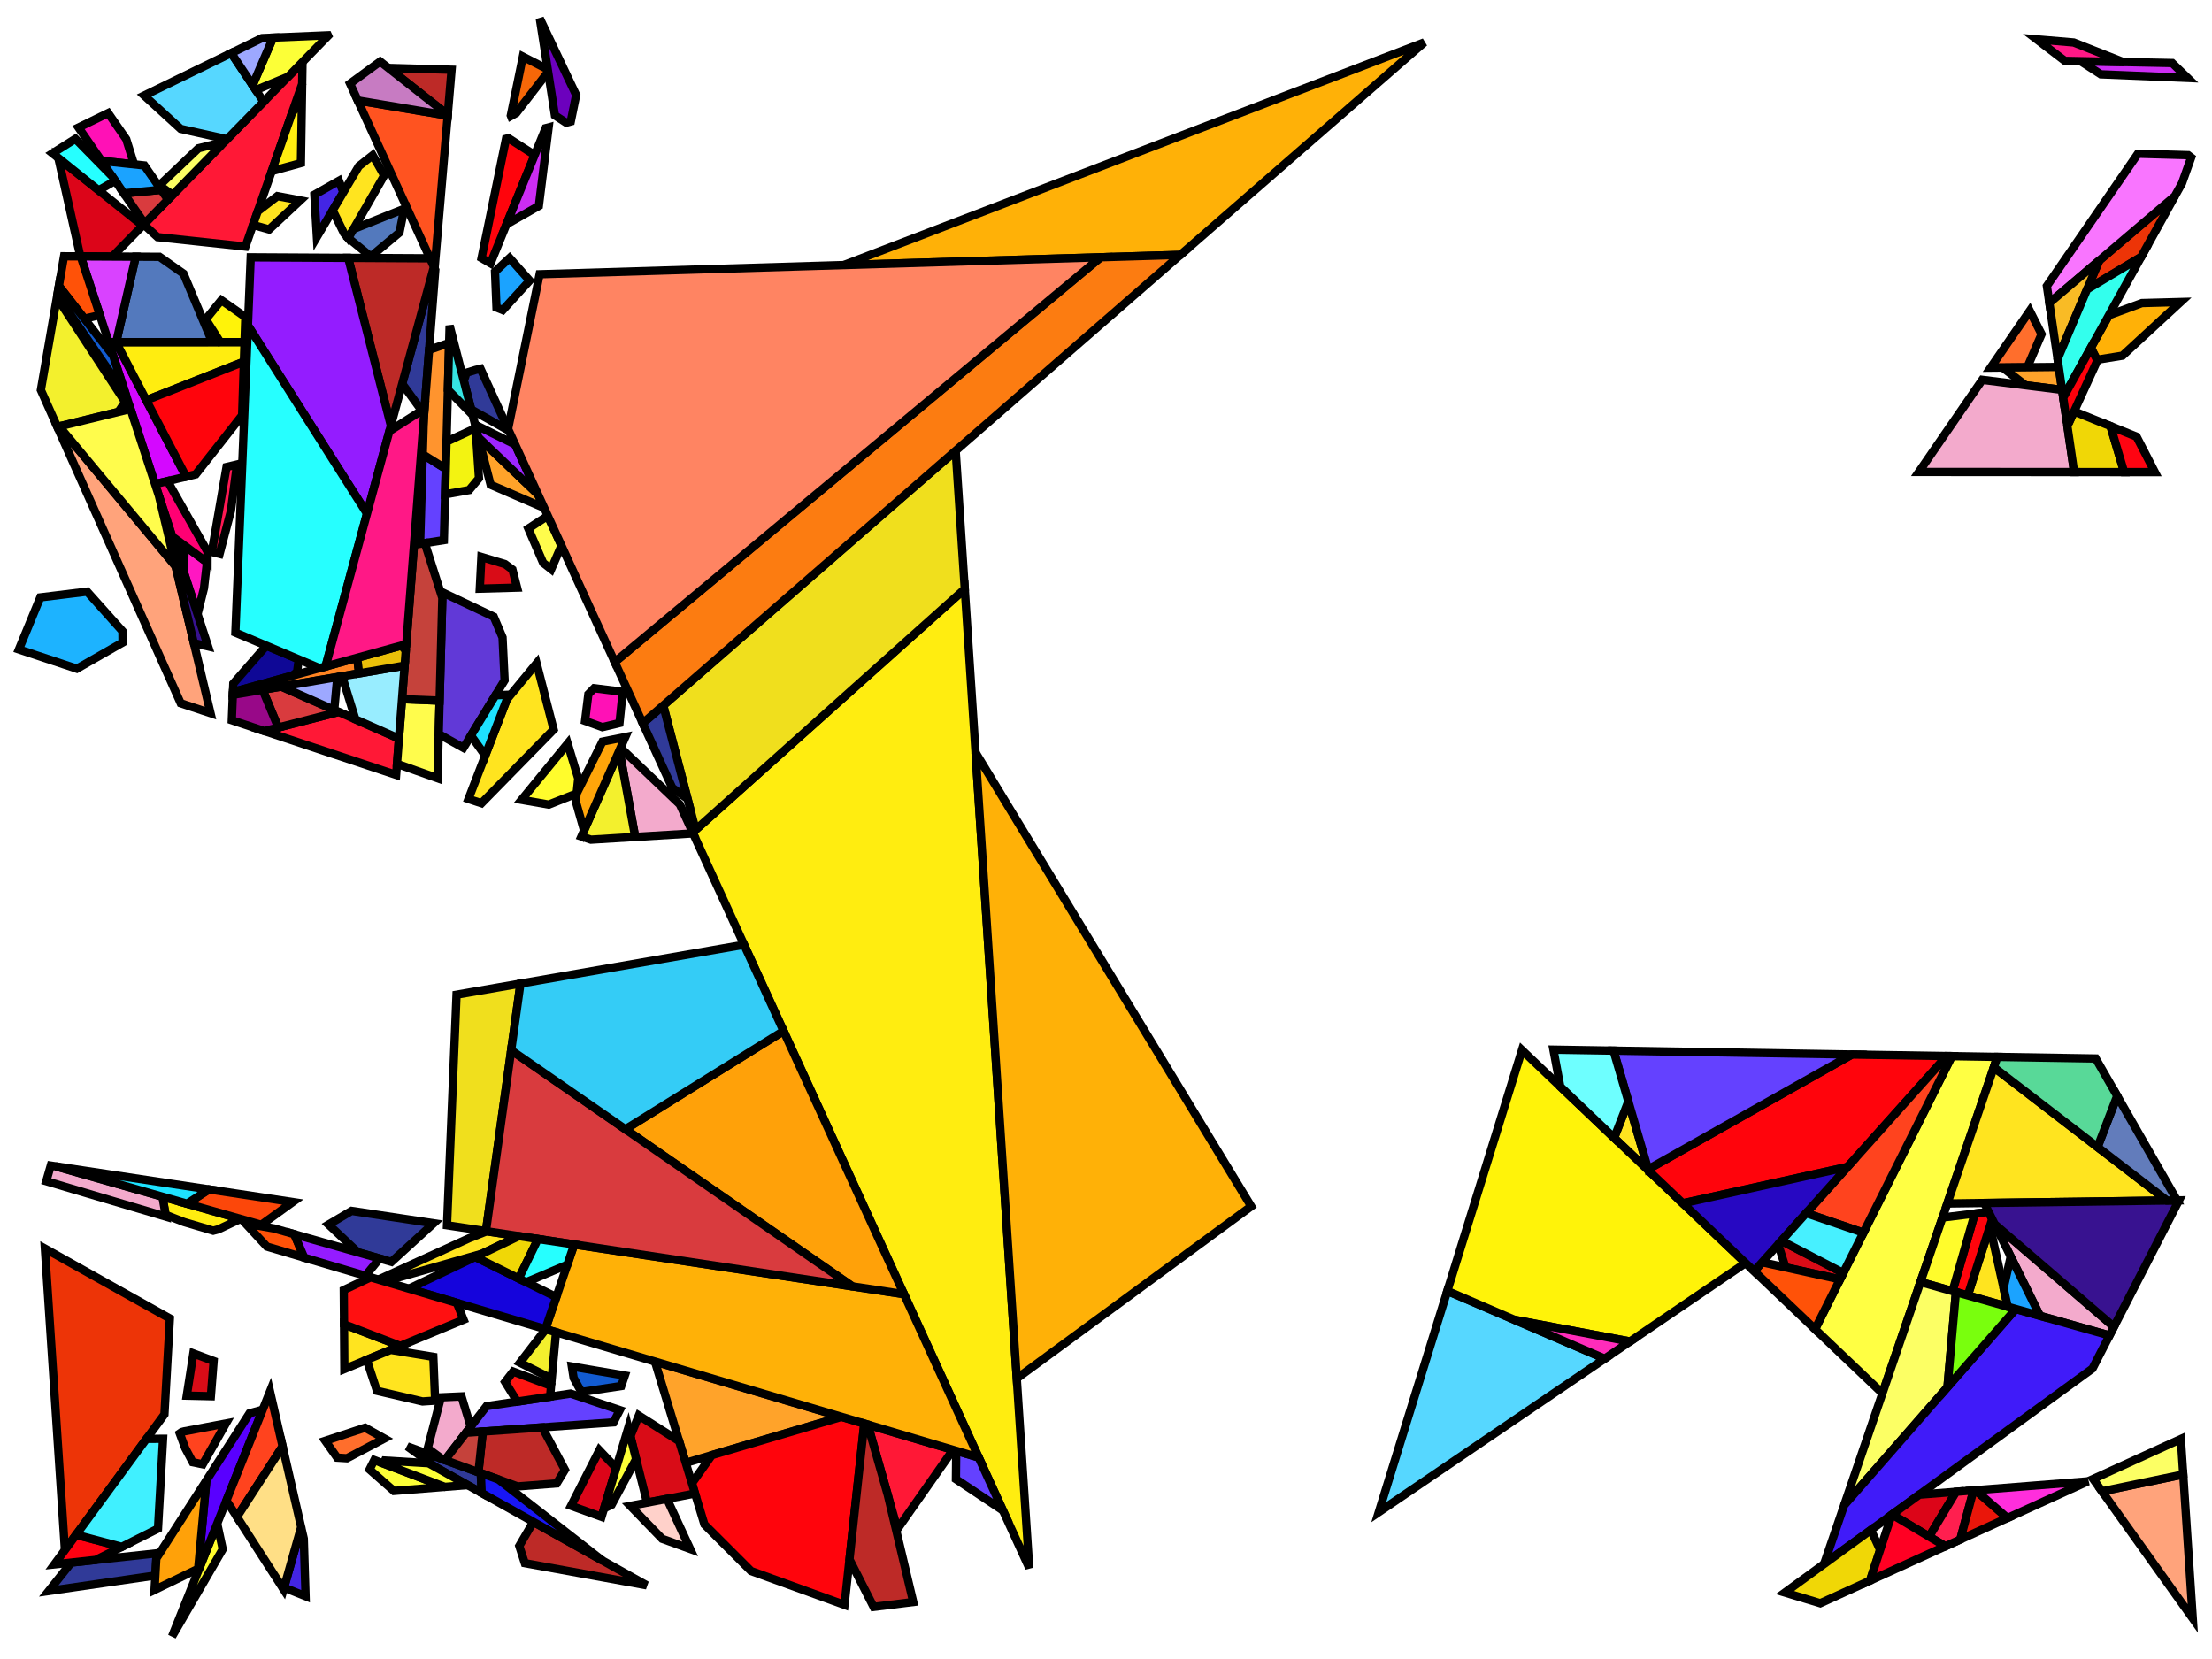 <?xml version="1.0" encoding="iso-8859-1" standalone="no"?>
<!DOCTYPE svg PUBLIC "-//W3C//DTD SVG 1.0//EN" "http://www.w3.org/TR/2001/REC-SVG-20010904/DTD/svg10.dtd">
<svg xmlns="http://www.w3.org/2000/svg" width="800" height="600">
<path style="fill:rgb(0, 0, 0);fill-opacity:0.0;fill-rule:evenodd;stroke:rgb(0, 0, 0);stroke-width:0.0;" d="M 0, 600 L 800, 600 L 800, 0 L 0, 0 z "/>
<path style="fill:rgb(255, 110, 44);fill-opacity:1.0;fill-rule:evenodd;stroke:rgb(0, 0, 0);stroke-width:3.0;" d="M 738.356, 120.859 L 733.218, 132.822 L 719.95, 132.958 L 734.088, 112.414 z "/>
<path style="fill:rgb(255, 110, 44);fill-opacity:1.0;fill-rule:evenodd;stroke:rgb(0, 0, 0);stroke-width:3.0;" d="M 139.019, 520.262 L 125.487, 527.4 L 121.942, 527.184 L 117.644, 521.081 L 132.025, 516.349 z "/>
<path style="fill:rgb(67, 37, 228);fill-opacity:1.0;fill-rule:evenodd;stroke:rgb(0, 0, 0);stroke-width:3.0;" d="M 124.163, 69.567 L 114.605, 85.688 L 113.698, 70.418 L 122.58, 65.392 z "/>
<path style="fill:rgb(67, 37, 228);fill-opacity:1.0;fill-rule:evenodd;stroke:rgb(0, 0, 0);stroke-width:3.0;" d="M 109.868, 556.461 L 110.515, 577.306 L 102.73, 574.17 L 108.909, 552.287 z "/>
<path style="fill:rgb(255, 24, 54);fill-opacity:1.0;fill-rule:evenodd;stroke:rgb(0, 0, 0);stroke-width:3.0;" d="M 344.657, 524.359 L 324.587, 552.983 L 313.822, 515.224 z "/>
<path style="fill:rgb(255, 24, 54);fill-opacity:1.0;fill-rule:evenodd;stroke:rgb(0, 0, 0);stroke-width:3.0;" d="M 144.286, 267.118 L 143.268, 280.248 L 95.62, 264.404 L 122.485, 257.482 z "/>
<path style="fill:rgb(255, 24, 54);fill-opacity:1.0;fill-rule:evenodd;stroke:rgb(0, 0, 0);stroke-width:3.0;" d="M 109.281, 30.353 L 88.766, 89.175 L 56.996, 85.76 L 51.981, 81.181 L 109.407, 22.414 z "/>
<path style="fill:rgb(212, 8, 255);fill-opacity:1.0;fill-rule:evenodd;stroke:rgb(0, 0, 0);stroke-width:3.0;" d="M 67.305, 172.385 L 56.077, 175.07 L 39.317, 123.749 L 41.967, 123.748 z "/>
<path style="fill:rgb(86, 215, 255);fill-opacity:1.0;fill-rule:evenodd;stroke:rgb(0, 0, 0);stroke-width:3.0;" d="M 580.372, 491.38 L 498.648, 546.889 L 523.446, 466.889 z "/>
<path style="fill:rgb(86, 215, 255);fill-opacity:1.0;fill-rule:evenodd;stroke:rgb(0, 0, 0);stroke-width:3.0;" d="M 95.347, 36.803 L 82.101, 50.358 L 65.355, 46.617 L 52.136, 34.548 L 83.634, 19.188 z "/>
<path style="fill:rgb(255, 237, 16);fill-opacity:1.0;fill-rule:evenodd;stroke:rgb(0, 0, 0);stroke-width:3.0;" d="M 88.202, 130.812 L 52.904, 144.741 L 41.967, 123.748 L 88.434, 123.735 z "/>
<path style="fill:rgb(255, 237, 16);fill-opacity:1.0;fill-rule:evenodd;stroke:rgb(0, 0, 0);stroke-width:3.0;" d="M 108.825, 58.974 L 98.284, 61.883 L 105.511, 41.161 L 109.199, 35.489 z "/>
<path style="fill:rgb(255, 237, 16);fill-opacity:1.0;fill-rule:evenodd;stroke:rgb(0, 0, 0);stroke-width:3.0;" d="M 86.969, 440.831 L 79.029, 444.573 L 77.119, 445.096 L 66.574, 441.972 L 59.89, 439.359 L 58.752, 432.8 z "/>
<path style="fill:rgb(255, 237, 16);fill-opacity:1.0;fill-rule:evenodd;stroke:rgb(0, 0, 0);stroke-width:3.0;" d="M 372.237, 567.074 L 250.519, 301.065 L 348.923, 213.01 z "/>
<path style="fill:rgb(255, 23, 194);fill-opacity:1.0;fill-rule:evenodd;stroke:rgb(0, 0, 0);stroke-width:3.0;" d="M 74.853, 203.334 L 73.775, 212.715 L 71.438, 222.11 L 66.556, 207.162 L 66.749, 197.339 z "/>
<path style="fill:rgb(240, 223, 29);fill-opacity:1.0;fill-rule:evenodd;stroke:rgb(0, 0, 0);stroke-width:3.0;" d="M 175.75, 445.266 L 161.661, 443.143 L 165.11, 359.74 L 188.234, 355.722 z "/>
<path style="fill:rgb(240, 223, 29);fill-opacity:1.0;fill-rule:evenodd;stroke:rgb(0, 0, 0);stroke-width:3.0;" d="M 348.923, 213.01 L 251.59, 300.106 L 239.864, 255.144 L 345.63, 162.995 z "/>
<path style="fill:rgb(255, 255, 67);fill-opacity:1.0;fill-rule:evenodd;stroke:rgb(0, 0, 0);stroke-width:3.0;" d="M 722.394, 382.242 L 680.801, 503.92 L 656.443, 480.727 L 705.918, 381.973 z "/>
<path style="fill:rgb(48, 58, 152);fill-opacity:1.0;fill-rule:evenodd;stroke:rgb(0, 0, 0);stroke-width:3.0;" d="M 156.843, 442.416 L 141.549, 456.364 L 129.48, 452.929 L 118.808, 442.877 L 127.148, 437.94 z "/>
<path style="fill:rgb(48, 58, 152);fill-opacity:1.0;fill-rule:evenodd;stroke:rgb(0, 0, 0);stroke-width:3.0;" d="M 56.212, 569.31 L 55.866, 569.846 L 17.622, 575.403 L 25.788, 565.118 L 56.637, 561.775 z "/>
<path style="fill:rgb(48, 58, 152);fill-opacity:1.0;fill-rule:evenodd;stroke:rgb(0, 0, 0);stroke-width:3.0;" d="M 184.03, 155.756 L 170.416, 148.096 L 167.759, 137.781 L 168.709, 134.804 L 172.052, 133.772 L 173.788, 133.374 z "/>
<path style="fill:rgb(48, 58, 152);fill-opacity:1.0;fill-rule:evenodd;stroke:rgb(0, 0, 0);stroke-width:3.0;" d="M 157.425, 97.612 L 153.534, 147.81 L 152.502, 148.469 L 145.461, 138.796 L 156.923, 96.516 z "/>
<path style="fill:rgb(48, 58, 152);fill-opacity:1.0;fill-rule:evenodd;stroke:rgb(0, 0, 0);stroke-width:3.0;" d="M 173.887, 532.756 L 174.206, 539.951 L 157.864, 530.807 L 147.316, 523.125 z "/>
<path style="fill:rgb(48, 58, 152);fill-opacity:1.0;fill-rule:evenodd;stroke:rgb(0, 0, 0);stroke-width:3.0;" d="M 248.677, 288.936 L 243.134, 284.925 L 232.459, 261.596 L 239.864, 255.144 z "/>
<path style="fill:rgb(255, 228, 31);fill-opacity:1.0;fill-rule:evenodd;stroke:rgb(0, 0, 0);stroke-width:3.0;" d="M 108.578, 72.486 L 97.316, 82.99 L 91.495, 81.349 L 93.223, 76.396 L 100.333, 70.932 z "/>
<path style="fill:rgb(255, 228, 31);fill-opacity:1.0;fill-rule:evenodd;stroke:rgb(0, 0, 0);stroke-width:3.0;" d="M 200.243, 263.858 L 174.127, 290.509 L 169.43, 288.947 L 183.333, 252.924 L 194.069, 239.896 z "/>
<path style="fill:rgb(255, 228, 31);fill-opacity:1.0;fill-rule:evenodd;stroke:rgb(0, 0, 0);stroke-width:3.0;" d="M 596.209, 423.372 L 583.782, 411.538 L 588.909, 398.352 z "/>
<path style="fill:rgb(255, 228, 31);fill-opacity:1.0;fill-rule:evenodd;stroke:rgb(0, 0, 0);stroke-width:3.0;" d="M 138.94, 63.465 L 125.935, 86.177 L 124.383, 84.328 L 120.322, 76.044 L 129.776, 60.099 L 134.792, 56.137 z "/>
<path style="fill:rgb(255, 228, 31);fill-opacity:1.0;fill-rule:evenodd;stroke:rgb(0, 0, 0);stroke-width:3.0;" d="M 187.652, 447.06 L 174.402, 453.395 L 139.079, 463.453 L 136.852, 462.793 L 169.675, 447.824 L 176.025, 445.308 z "/>
<path style="fill:rgb(255, 228, 31);fill-opacity:1.0;fill-rule:evenodd;stroke:rgb(0, 0, 0);stroke-width:3.0;" d="M 726.119, 472.592 L 711.689, 468.517 L 719.673, 443.499 z "/>
<path style="fill:rgb(255, 228, 31);fill-opacity:1.0;fill-rule:evenodd;stroke:rgb(0, 0, 0);stroke-width:3.0;" d="M 783.736, 434.187 L 704.268, 435.267 L 721.104, 386.017 z "/>
<path style="fill:rgb(255, 228, 31);fill-opacity:1.0;fill-rule:evenodd;stroke:rgb(0, 0, 0);stroke-width:3.0;" d="M 144.774, 486.757 L 124.54, 495.136 L 124.42, 478.935 z "/>
<path style="fill:rgb(255, 228, 31);fill-opacity:1.0;fill-rule:evenodd;stroke:rgb(0, 0, 0);stroke-width:3.0;" d="M 156.716, 490.72 L 157.359, 506.56 L 152.811, 506.858 L 136.319, 503.02 L 132.619, 491.79 L 141.286, 488.201 z "/>
<path style="fill:rgb(255, 243, 9);fill-opacity:1.0;fill-rule:evenodd;stroke:rgb(0, 0, 0);stroke-width:3.0;" d="M 631.301, 456.787 L 589.512, 485.171 L 547.691, 477.319 L 523.446, 466.889 L 550.443, 379.793 z "/>
<path style="fill:rgb(255, 243, 9);fill-opacity:1.0;fill-rule:evenodd;stroke:rgb(0, 0, 0);stroke-width:3.0;" d="M 88.731, 114.655 L 88.434, 123.735 L 79.655, 123.737 L 74.425, 115.484 L 80.048, 108.563 z "/>
<path style="fill:rgb(237, 52, 7);fill-opacity:1.0;fill-rule:evenodd;stroke:rgb(0, 0, 0);stroke-width:3.0;" d="M 774.37, 92.947 L 754.818, 104.636 L 759.235, 94.194 L 786.57, 70.927 z "/>
<path style="fill:rgb(237, 52, 7);fill-opacity:1.0;fill-rule:evenodd;stroke:rgb(0, 0, 0);stroke-width:3.0;" d="M 61.429, 476.847 L 59.472, 511.519 L 23.475, 560.592 L 16.231, 451.556 z "/>
<path style="fill:rgb(255, 163, 42);fill-opacity:1.0;fill-rule:evenodd;stroke:rgb(0, 0, 0);stroke-width:3.0;" d="M 304.359, 512.42 L 248.003, 529.058 L 236.875, 492.427 z "/>
<path style="fill:rgb(255, 163, 42);fill-opacity:1.0;fill-rule:evenodd;stroke:rgb(0, 0, 0);stroke-width:3.0;" d="M 745.778, 141 L 732.548, 139.335 L 724.257, 132.913 L 744.563, 132.705 z "/>
<path style="fill:rgb(255, 163, 42);fill-opacity:1.0;fill-rule:evenodd;stroke:rgb(0, 0, 0);stroke-width:3.0;" d="M 194.594, 178.843 L 196.813, 183.693 L 177.429, 175.312 L 173.02, 158.201 z "/>
<path style="fill:rgb(157, 37, 255);fill-opacity:1.0;fill-rule:evenodd;stroke:rgb(0, 0, 0);stroke-width:3.0;" d="M 186.313, 160.746 L 194.594, 178.843 L 173.02, 158.201 L 171.835, 153.6 z "/>
<path style="fill:rgb(220, 5, 25);fill-opacity:1.0;fill-rule:evenodd;stroke:rgb(0, 0, 0);stroke-width:3.0;" d="M 51.585, 81.587 L 40.644, 92.784 L 29.046, 92.719 L 21.093, 57.148 z "/>
<path style="fill:rgb(220, 5, 25);fill-opacity:1.0;fill-rule:evenodd;stroke:rgb(0, 0, 0);stroke-width:3.0;" d="M 222.858, 530.927 L 217.558, 548.585 L 206.525, 544.586 L 216.755, 524.502 z "/>
<path style="fill:rgb(255, 4, 12);fill-opacity:1.0;fill-rule:evenodd;stroke:rgb(0, 0, 0);stroke-width:3.0;" d="M 704.072, 381.943 L 668.185, 422.028 L 608.623, 435.193 L 596.209, 423.372 L 596.066, 422.881 L 669.75, 381.383 z "/>
<path style="fill:rgb(255, 4, 12);fill-opacity:1.0;fill-rule:evenodd;stroke:rgb(0, 0, 0);stroke-width:3.0;" d="M 312.576, 514.855 L 305.431, 580.435 L 271.621, 568.18 L 254.77, 551.334 L 250.249, 536.451 L 257.449, 526.269 L 304.359, 512.42 z "/>
<path style="fill:rgb(255, 4, 12);fill-opacity:1.0;fill-rule:evenodd;stroke:rgb(0, 0, 0);stroke-width:3.0;" d="M 193.374, 56.074 L 177.42, 95.236 L 174.16, 93.338 L 183.012, 50.19 L 183.857, 49.964 z "/>
<path style="fill:rgb(255, 4, 12);fill-opacity:1.0;fill-rule:evenodd;stroke:rgb(0, 0, 0);stroke-width:3.0;" d="M 720.502, 440.902 L 711.689, 468.517 L 706.161, 466.956 L 714.213, 438.902 L 719.209, 438.284 z "/>
<path style="fill:rgb(255, 4, 12);fill-opacity:1.0;fill-rule:evenodd;stroke:rgb(0, 0, 0);stroke-width:3.0;" d="M 87.567, 150.197 L 70.787, 171.552 L 67.305, 172.385 L 52.904, 144.741 L 88.202, 130.812 z "/>
<path style="fill:rgb(243, 170, 204);fill-opacity:1.0;fill-rule:evenodd;stroke:rgb(0, 0, 0);stroke-width:3.0;" d="M 20.132, 421.809 L 58.752, 432.8 L 60.006, 440.026 L 16.728, 427.204 L 18.36, 421.542 z "/>
<path style="fill:rgb(243, 170, 204);fill-opacity:1.0;fill-rule:evenodd;stroke:rgb(0, 0, 0);stroke-width:3.0;" d="M 170.229, 515.978 L 161.695, 527.056 L 160.553, 527.923 L 159.92, 527.693 L 154.679, 523.827 L 159.469, 505.373 L 166.905, 505.038 z "/>
<path style="fill:rgb(243, 170, 204);fill-opacity:1.0;fill-rule:evenodd;stroke:rgb(0, 0, 0);stroke-width:3.0;" d="M 764.532, 479.874 L 762.93, 482.989 L 737.775, 475.884 L 721.404, 442.728 z "/>
<path style="fill:rgb(243, 170, 204);fill-opacity:1.0;fill-rule:evenodd;stroke:rgb(0, 0, 0);stroke-width:3.0;" d="M 245.873, 290.91 L 250.678, 301.412 L 229.724, 302.695 L 224.02, 271.381 L 224.427, 270.459 z "/>
<path style="fill:rgb(243, 170, 204);fill-opacity:1.0;fill-rule:evenodd;stroke:rgb(0, 0, 0);stroke-width:3.0;" d="M 745.778, 141 L 750.13, 170.725 L 693.987, 170.684 L 716.915, 137.369 z "/>
<path style="fill:rgb(100, 65, 255);fill-opacity:1.0;fill-rule:evenodd;stroke:rgb(0, 0, 0);stroke-width:3.0;" d="M 669.75, 381.383 L 596.066, 422.881 L 583.548, 379.976 z "/>
<path style="fill:rgb(100, 65, 255);fill-opacity:1.0;fill-rule:evenodd;stroke:rgb(0, 0, 0);stroke-width:3.0;" d="M 161.22, 169.559 L 160.532, 195.346 L 151.931, 196.681 L 152.895, 164.335 z "/>
<path style="fill:rgb(100, 65, 255);fill-opacity:1.0;fill-rule:evenodd;stroke:rgb(0, 0, 0);stroke-width:3.0;" d="M 353.953, 527.113 L 362.721, 546.277 L 345.724, 534.965 L 345.824, 524.705 z "/>
<path style="fill:rgb(100, 65, 255);fill-opacity:1.0;fill-rule:evenodd;stroke:rgb(0, 0, 0);stroke-width:3.0;" d="M 224.155, 509.975 L 221.898, 514.405 L 168.538, 518.173 L 175.941, 508.562 L 206.354, 504.015 z "/>
<path style="fill:rgb(255, 252, 76);fill-opacity:1.0;fill-rule:evenodd;stroke:rgb(0, 0, 0);stroke-width:3.0;" d="M 158.983, 253.393 L 158.234, 281.448 L 143.578, 276.252 L 145.392, 252.849 z "/>
<path style="fill:rgb(255, 252, 76);fill-opacity:1.0;fill-rule:evenodd;stroke:rgb(0, 0, 0);stroke-width:3.0;" d="M 203.054, 197.334 L 199.354, 205.863 L 196.438, 203.562 L 191.081, 191.165 L 198.119, 186.548 z "/>
<path style="fill:rgb(217, 12, 23);fill-opacity:1.0;fill-rule:evenodd;stroke:rgb(0, 0, 0);stroke-width:3.0;" d="M 245.612, 521.187 L 251.372, 540.15 L 234.013, 543.457 L 227.994, 519.428 L 231.035, 511.955 z "/>
<path style="fill:rgb(217, 12, 23);fill-opacity:1.0;fill-rule:evenodd;stroke:rgb(0, 0, 0);stroke-width:3.0;" d="M 666.634, 460.385 L 665.47, 462.709 L 645.748, 458.373 L 643.112, 450.033 L 644.26, 448.752 z "/>
<path style="fill:rgb(217, 12, 23);fill-opacity:1.0;fill-rule:evenodd;stroke:rgb(0, 0, 0);stroke-width:3.0;" d="M 77.264, 492.227 L 76.262, 504.963 L 67.544, 504.757 L 69.93, 489.483 z "/>
<path style="fill:rgb(217, 12, 23);fill-opacity:1.0;fill-rule:evenodd;stroke:rgb(0, 0, 0);stroke-width:3.0;" d="M 182.637, 204.002 L 185.333, 205.99 L 187.017, 212.525 L 173.518, 212.901 L 174.107, 201.428 z "/>
<path style="fill:rgb(255, 83, 32);fill-opacity:1.0;fill-rule:evenodd;stroke:rgb(0, 0, 0);stroke-width:3.0;" d="M 161.904, 41.801 L 157.171, 97.058 L 129.385, 36.333 z "/>
<path style="fill:rgb(255, 177, 7);fill-opacity:1.0;fill-rule:evenodd;stroke:rgb(0, 0, 0);stroke-width:3.0;" d="M 452.51, 436.293 L 367.725, 498.54 L 352.819, 272.166 z "/>
<path style="fill:rgb(255, 177, 7);fill-opacity:1.0;fill-rule:evenodd;stroke:rgb(0, 0, 0);stroke-width:3.0;" d="M 767.619, 128.626 L 758.401, 130.111 L 756.174, 125.788 L 762.692, 114.025 L 774.635, 109.608 L 788.65, 109.226 z "/>
<path style="fill:rgb(255, 177, 7);fill-opacity:1.0;fill-rule:evenodd;stroke:rgb(0, 0, 0);stroke-width:3.0;" d="M 426.919, 92.171 L 305.173, 95.857 L 515.126, 15.321 z "/>
<path style="fill:rgb(255, 177, 7);fill-opacity:1.0;fill-rule:evenodd;stroke:rgb(0, 0, 0);stroke-width:3.0;" d="M 326.929, 468.055 L 353.953, 527.113 L 197.252, 480.688 L 207.671, 450.078 z "/>
<path style="fill:rgb(189, 42, 39);fill-opacity:1.0;fill-rule:evenodd;stroke:rgb(0, 0, 0);stroke-width:3.0;" d="M 204.313, 531.563 L 201.333, 536.49 L 187.214, 537.586 L 173.033, 532.446 L 174.608, 517.744 L 196.113, 516.226 z "/>
<path style="fill:rgb(189, 42, 39);fill-opacity:1.0;fill-rule:evenodd;stroke:rgb(0, 0, 0);stroke-width:3.0;" d="M 313.822, 515.224 L 321.068, 540.637 L 330.289, 579.391 L 315.953, 581.163 L 307.224, 563.981 L 312.576, 514.855 z "/>
<path style="fill:rgb(189, 42, 39);fill-opacity:1.0;fill-rule:evenodd;stroke:rgb(0, 0, 0);stroke-width:3.0;" d="M 163.323, 25.222 L 161.929, 41.504 L 140.444, 24.579 z "/>
<path style="fill:rgb(189, 42, 39);fill-opacity:1.0;fill-rule:evenodd;stroke:rgb(0, 0, 0);stroke-width:3.0;" d="M 155.509, 93.426 L 156.923, 96.516 L 141.356, 153.942 L 125.926, 93.261 z "/>
<path style="fill:rgb(189, 42, 39);fill-opacity:1.0;fill-rule:evenodd;stroke:rgb(0, 0, 0);stroke-width:3.0;" d="M 233.887, 573.345 L 189.815, 565.341 L 187.797, 559.112 L 192.881, 550.401 z "/>
<path style="fill:rgb(255, 252, 44);fill-opacity:1.0;fill-rule:evenodd;stroke:rgb(0, 0, 0);stroke-width:3.0;" d="M 209.121, 281.537 L 208.546, 286.992 L 198.458, 290.99 L 188.627, 289.27 L 205.302, 268.915 z "/>
<path style="fill:rgb(255, 252, 44);fill-opacity:1.0;fill-rule:evenodd;stroke:rgb(0, 0, 0);stroke-width:3.0;" d="M 706.161, 466.956 L 694.557, 463.678 L 702.533, 440.345 L 714.213, 438.902 z "/>
<path style="fill:rgb(255, 252, 44);fill-opacity:1.0;fill-rule:evenodd;stroke:rgb(0, 0, 0);stroke-width:3.0;" d="M 80.548, 560.293 L 62.229, 591.839 L 78.55, 551.016 z "/>
<path style="fill:rgb(252, 255, 55);fill-opacity:1.0;fill-rule:evenodd;stroke:rgb(0, 0, 0);stroke-width:3.0;" d="M 230.064, 527.692 L 221.196, 544.22 L 218.479, 545.515 L 227.228, 516.369 z "/>
<path style="fill:rgb(252, 255, 55);fill-opacity:1.0;fill-rule:evenodd;stroke:rgb(0, 0, 0);stroke-width:3.0;" d="M 118.676, 12.929 L 104.207, 27.735 L 92.528, 32.563 L 91.361, 30.808 L 98.758, 13.601 L 118.597, 12.757 z "/>
<path style="fill:rgb(252, 255, 55);fill-opacity:1.0;fill-rule:evenodd;stroke:rgb(0, 0, 0);stroke-width:3.0;" d="M 160.898, 537.751 L 142.446, 539.21 L 133.643, 531.471 L 135.363, 528.061 z "/>
<path style="fill:rgb(252, 255, 55);fill-opacity:1.0;fill-rule:evenodd;stroke:rgb(0, 0, 0);stroke-width:3.0;" d="M 154.975, 529.19 L 169.113, 537.101 L 160.898, 537.751 L 138.724, 529.336 L 139.212, 528.233 z "/>
<path style="fill:rgb(97, 57, 215);fill-opacity:1.0;fill-rule:evenodd;stroke:rgb(0, 0, 0);stroke-width:3.0;" d="M 178.572, 223.04 L 181.753, 230.531 L 182.5, 246.04 L 167.603, 270.473 L 158.66, 265.481 L 160.027, 214.248 z "/>
<path style="fill:rgb(15, 8, 150);fill-opacity:1.0;fill-rule:evenodd;stroke:rgb(0, 0, 0);stroke-width:3.0;" d="M 108.042, 238.471 L 107.448, 242.978 L 105.746, 244.353 L 84.248, 250.287 L 84.374, 247.211 L 96.318, 233.519 z "/>
<path style="fill:rgb(246, 103, 8);fill-opacity:1.0;fill-rule:evenodd;stroke:rgb(0, 0, 0);stroke-width:3.0;" d="M 198.094, 25.078 L 198.235, 25.98 L 186.721, 40.874 L 184.805, 41.946 L 184.739, 41.772 L 189.107, 20.479 z "/>
<path style="fill:rgb(243, 240, 45);fill-opacity:1.0;fill-rule:evenodd;stroke:rgb(0, 0, 0);stroke-width:3.0;" d="M 45.254, 145.371 L 42.813, 148.974 L 20.722, 154.379 L 14.772, 141.053 L 20.577, 107.563 z "/>
<path style="fill:rgb(243, 240, 45);fill-opacity:1.0;fill-rule:evenodd;stroke:rgb(0, 0, 0);stroke-width:3.0;" d="M 229.724, 302.695 L 213.722, 303.675 L 210.274, 302.529 L 224.02, 271.381 z "/>
<path style="fill:rgb(243, 240, 45);fill-opacity:1.0;fill-rule:evenodd;stroke:rgb(0, 0, 0);stroke-width:3.0;" d="M 201.093, 481.826 L 199.539, 498.631 L 188.052, 492.84 L 197.383, 480.726 z "/>
<path style="fill:rgb(255, 24, 83);fill-opacity:1.0;fill-rule:evenodd;stroke:rgb(0, 0, 0);stroke-width:3.0;" d="M 83.51, 184.764 L 79.412, 200.326 L 76.591, 199.633 L 81.933, 168.886 L 85.705, 167.984 z "/>
<path style="fill:rgb(83, 121, 189);fill-opacity:1.0;fill-rule:evenodd;stroke:rgb(0, 0, 0);stroke-width:3.0;" d="M 57.694, 92.879 L 66.37, 98.966 L 76.747, 123.738 L 42.038, 123.748 L 49.078, 92.831 z "/>
<path style="fill:rgb(83, 121, 189);fill-opacity:1.0;fill-rule:evenodd;stroke:rgb(0, 0, 0);stroke-width:3.0;" d="M 144.462, 84.106 L 134.108, 92.777 L 125.973, 86.11 L 127.845, 82.842 L 146.195, 75.508 z "/>
<path style="fill:rgb(255, 1, 17);fill-opacity:1.0;fill-rule:evenodd;stroke:rgb(0, 0, 0);stroke-width:3.0;" d="M 44.033, 559.443 L 34.67, 564.155 L 19.669, 565.781 L 27.531, 555.062 z "/>
<path style="fill:rgb(64, 240, 255);fill-opacity:1.0;fill-rule:evenodd;stroke:rgb(0, 0, 0);stroke-width:3.0;" d="M 57.141, 552.845 L 44.033, 559.443 L 27.531, 555.062 L 52.967, 520.387 L 58.974, 520.35 z "/>
<path style="fill:rgb(255, 17, 182);fill-opacity:1.0;fill-rule:evenodd;stroke:rgb(0, 0, 0);stroke-width:3.0;" d="M 225.222, 250.196 L 224.041, 261.506 L 217.84, 262.986 L 211.59, 260.711 L 212.787, 251.057 L 214.886, 248.915 z "/>
<path style="fill:rgb(255, 209, 202);fill-opacity:1.0;fill-rule:evenodd;stroke:rgb(0, 0, 0);stroke-width:3.0;" d="M 249.602, 560.199 L 239.483, 556.531 L 227.948, 544.613 L 241.217, 542.085 z "/>
<path style="fill:rgb(89, 0, 255);fill-opacity:1.0;fill-rule:evenodd;stroke:rgb(0, 0, 0);stroke-width:3.0;" d="M 72.095, 567.162 L 71.662, 567.372 L 74.631, 535.446 L 90.23, 511.154 L 95.013, 509.835 z "/>
<path style="fill:rgb(255, 161, 9);fill-opacity:1.0;fill-rule:evenodd;stroke:rgb(0, 0, 0);stroke-width:3.0;" d="M 326.929, 468.055 L 308.286, 465.244 L 226.176, 408.41 L 283.378, 372.878 z "/>
<path style="fill:rgb(255, 161, 9);fill-opacity:1.0;fill-rule:evenodd;stroke:rgb(0, 0, 0);stroke-width:3.0;" d="M 71.662, 567.372 L 55.889, 575.022 L 56.532, 563.632 L 74.631, 535.446 z "/>
<path style="fill:rgb(217, 59, 62);fill-opacity:1.0;fill-rule:evenodd;stroke:rgb(0, 0, 0);stroke-width:3.0;" d="M 122.485, 257.482 L 100.632, 263.113 L 94.967, 249.46 L 101.736, 248.311 z "/>
<path style="fill:rgb(217, 59, 62);fill-opacity:1.0;fill-rule:evenodd;stroke:rgb(0, 0, 0);stroke-width:3.0;" d="M 60.755, 72.202 L 52.309, 80.845 L 44.785, 69.92 L 58.297, 68.644 z "/>
<path style="fill:rgb(217, 59, 62);fill-opacity:1.0;fill-rule:evenodd;stroke:rgb(0, 0, 0);stroke-width:3.0;" d="M 308.286, 465.244 L 175.75, 445.266 L 184.874, 379.822 z "/>
<path style="fill:rgb(255, 163, 123);fill-opacity:1.0;fill-rule:evenodd;stroke:rgb(0, 0, 0);stroke-width:3.0;" d="M 63.514, 204.779 L 76.134, 257.925 L 65.359, 254.342 L 20.722, 154.379 L 21.408, 154.211 z "/>
<path style="fill:rgb(255, 163, 123);fill-opacity:1.0;fill-rule:evenodd;stroke:rgb(0, 0, 0);stroke-width:3.0;" d="M 793.05, 585.339 L 760.204, 539.349 L 789.595, 533.255 z "/>
<path style="fill:rgb(252, 255, 100);fill-opacity:1.0;fill-rule:evenodd;stroke:rgb(0, 0, 0);stroke-width:3.0;" d="M 79.258, 53.267 L 62.426, 70.492 L 57.648, 67.05 L 71.793, 53.618 L 78.568, 51.916 z "/>
<path style="fill:rgb(252, 255, 100);fill-opacity:1.0;fill-rule:evenodd;stroke:rgb(0, 0, 0);stroke-width:3.0;" d="M 707.382, 467.3 L 704.33, 501.668 L 666.963, 544.401 L 694.557, 463.678 z "/>
<path style="fill:rgb(252, 255, 100);fill-opacity:1.0;fill-rule:evenodd;stroke:rgb(0, 0, 0);stroke-width:3.0;" d="M 789.595, 533.255 L 760.204, 539.349 L 757.017, 534.887 L 788.744, 520.435 z "/>
<path style="fill:rgb(217, 66, 255);fill-opacity:1.0;fill-rule:evenodd;stroke:rgb(0, 0, 0);stroke-width:3.0;" d="M 49.078, 92.831 L 42.038, 123.748 L 39.317, 123.749 L 29.183, 92.719 z "/>
<path style="fill:rgb(255, 82, 8);fill-opacity:1.0;fill-rule:evenodd;stroke:rgb(0, 0, 0);stroke-width:3.0;" d="M 99.185, 444.308 L 106.423, 446.367 L 110.033, 454.847 L 96.507, 450.84 L 88.794, 442.478 z "/>
<path style="fill:rgb(255, 82, 8);fill-opacity:1.0;fill-rule:evenodd;stroke:rgb(0, 0, 0);stroke-width:3.0;" d="M 29.183, 92.719 L 36.114, 113.941 L 30.52, 115.269 L 21.294, 103.425 L 23.155, 92.686 z "/>
<path style="fill:rgb(255, 82, 8);fill-opacity:1.0;fill-rule:evenodd;stroke:rgb(0, 0, 0);stroke-width:3.0;" d="M 665.47, 462.709 L 656.443, 480.727 L 634.413, 459.75 L 637.307, 456.518 z "/>
<path style="fill:rgb(64, 27, 249);fill-opacity:1.0;fill-rule:evenodd;stroke:rgb(0, 0, 0);stroke-width:3.0;" d="M 762.93, 482.989 L 756.772, 494.962 L 659.701, 565.645 L 666.963, 544.401 L 729.035, 473.416 z "/>
<path style="fill:rgb(255, 132, 34);fill-opacity:1.0;fill-rule:evenodd;stroke:rgb(0, 0, 0);stroke-width:3.0;" d="M 129.874, 243.532 L 84.207, 251.288 L 84.248, 250.287 L 129.171, 237.888 z "/>
<path style="fill:rgb(18, 91, 209);fill-opacity:1.0;fill-rule:evenodd;stroke:rgb(0, 0, 0);stroke-width:3.0;" d="M 40.899, 128.593 L 45.706, 143.314 L 20.721, 106.729 L 21.294, 103.425 z "/>
<path style="fill:rgb(18, 91, 209);fill-opacity:1.0;fill-rule:evenodd;stroke:rgb(0, 0, 0);stroke-width:3.0;" d="M 225.97, 497.473 L 224.684, 501.274 L 210.254, 503.432 L 207.459, 498.339 L 206.812, 494.229 z "/>
<path style="fill:rgb(29, 179, 255);fill-opacity:1.0;fill-rule:evenodd;stroke:rgb(0, 0, 0);stroke-width:3.0;" d="M 44.286, 228.251 L 44.321, 232.408 L 27.794, 241.851 L 6.825, 234.878 L 14.579, 216.053 L 31.509, 213.966 z "/>
<path style="fill:rgb(255, 165, 10);fill-opacity:1.0;fill-rule:evenodd;stroke:rgb(0, 0, 0);stroke-width:3.0;" d="M 211.232, 300.359 L 208.246, 289.842 L 208.549, 286.965 L 217.89, 268.211 L 226.145, 266.564 z "/>
<path style="fill:rgb(249, 117, 255);fill-opacity:1.0;fill-rule:evenodd;stroke:rgb(0, 0, 0);stroke-width:3.0;" d="M 791.381, 56.115 L 792.476, 56.953 L 789.167, 66.24 L 786.57, 70.927 L 741.175, 109.565 L 740.276, 103.422 L 773.188, 55.598 z "/>
<path style="fill:rgb(197, 66, 59);fill-opacity:1.0;fill-rule:evenodd;stroke:rgb(0, 0, 0);stroke-width:3.0;" d="M 159.974, 216.269 L 158.983, 253.393 L 145.392, 252.849 L 149.719, 197.024 L 153.634, 196.416 z "/>
<path style="fill:rgb(197, 66, 59);fill-opacity:1.0;fill-rule:evenodd;stroke:rgb(0, 0, 0);stroke-width:3.0;" d="M 173.033, 532.446 L 160.924, 528.057 L 168.538, 518.173 L 174.608, 517.744 z "/>
<path style="fill:rgb(255, 67, 30);fill-opacity:1.0;fill-rule:evenodd;stroke:rgb(0, 0, 0);stroke-width:3.0;" d="M 705.918, 381.973 L 673.931, 445.821 L 653.218, 438.745 L 704.072, 381.943 z "/>
<path style="fill:rgb(255, 67, 30);fill-opacity:1.0;fill-rule:evenodd;stroke:rgb(0, 0, 0);stroke-width:3.0;" d="M 102.203, 523.097 L 85.695, 548.61 L 81.881, 542.684 L 97.644, 503.254 z "/>
<path style="fill:rgb(255, 67, 30);fill-opacity:1.0;fill-rule:evenodd;stroke:rgb(0, 0, 0);stroke-width:3.0;" d="M 73.326, 529.587 L 69.695, 528.831 L 66.988, 523.74 L 65.008, 518.401 L 65.713, 517.914 L 66.573, 517.677 L 81.712, 514.811 z "/>
<path style="fill:rgb(152, 8, 136);fill-opacity:1.0;fill-rule:evenodd;stroke:rgb(0, 0, 0);stroke-width:3.0;" d="M 100.632, 263.113 L 95.62, 264.404 L 83.831, 260.484 L 84.207, 251.288 L 94.967, 249.46 z "/>
<path style="fill:rgb(255, 22, 18);fill-opacity:1.0;fill-rule:evenodd;stroke:rgb(0, 0, 0);stroke-width:3.0;" d="M 199.302, 501.19 L 198.939, 505.123 L 187.046, 506.901 L 182.683, 499.81 L 185.586, 496.042 z "/>
<path style="fill:rgb(220, 5, 24);fill-opacity:1.0;fill-rule:evenodd;stroke:rgb(0, 0, 0);stroke-width:3.0;" d="M 697.704, 555.737 L 684.291, 547.739 L 694.144, 540.565 L 707.454, 539.511 z "/>
<path style="fill:rgb(204, 45, 243);fill-opacity:1.0;fill-rule:evenodd;stroke:rgb(0, 0, 0);stroke-width:3.0;" d="M 785.612, 22.796 L 791.187, 28.188 L 759.775, 26.877 L 752.454, 22.119 z "/>
<path style="fill:rgb(204, 45, 243);fill-opacity:1.0;fill-rule:evenodd;stroke:rgb(0, 0, 0);stroke-width:3.0;" d="M 194.882, 74.47 L 183.159, 81.149 L 197.331, 46.363 L 198.422, 46.071 z "/>
<path style="fill:rgb(21, 4, 220);fill-opacity:1.0;fill-rule:evenodd;stroke:rgb(0, 0, 0);stroke-width:3.0;" d="M 201.197, 469.099 L 197.252, 480.688 L 147.896, 466.065 L 171.876, 454.602 z "/>
<path style="fill:rgb(39, 8, 194);fill-opacity:1.0;fill-rule:evenodd;stroke:rgb(0, 0, 0);stroke-width:3.0;" d="M 634.413, 459.75 L 608.623, 435.193 L 668.185, 422.028 z "/>
<path style="fill:rgb(240, 215, 6);fill-opacity:1.0;fill-rule:evenodd;stroke:rgb(0, 0, 0);stroke-width:3.0;" d="M 194.575, 448.104 L 187.626, 462.389 L 171.876, 454.602 L 187.652, 447.06 z "/>
<path style="fill:rgb(240, 215, 6);fill-opacity:1.0;fill-rule:evenodd;stroke:rgb(0, 0, 0);stroke-width:3.0;" d="M 679.964, 560.557 L 676.32, 571.645 L 658.33, 579.839 L 645.528, 575.965 L 676.643, 553.309 z "/>
<path style="fill:rgb(240, 215, 6);fill-opacity:1.0;fill-rule:evenodd;stroke:rgb(0, 0, 0);stroke-width:3.0;" d="M 763.288, 154.113 L 768.229, 170.739 L 750.13, 170.725 L 747.694, 154.087 L 749.681, 149.748 L 750.448, 148.921 z "/>
<path style="fill:rgb(255, 4, 17);fill-opacity:1.0;fill-rule:evenodd;stroke:rgb(0, 0, 0);stroke-width:3.0;" d="M 772.735, 157.932 L 779.337, 170.747 L 768.229, 170.739 L 763.288, 154.113 z "/>
<path style="fill:rgb(255, 17, 182);fill-opacity:1.0;fill-rule:evenodd;stroke:rgb(0, 0, 0);stroke-width:3.0;" d="M 45.662, 50.358 L 48.483, 59.441 L 36.706, 58.189 L 28.397, 46.124 L 39.122, 40.894 z "/>
<path style="fill:rgb(152, 237, 255);fill-opacity:1.0;fill-rule:evenodd;stroke:rgb(0, 0, 0);stroke-width:3.0;" d="M 144.286, 267.118 L 128.535, 260.156 L 123.738, 244.574 L 146.331, 240.737 z "/>
<path style="fill:rgb(121, 255, 13);fill-opacity:1.0;fill-rule:evenodd;stroke:rgb(0, 0, 0);stroke-width:3.0;" d="M 729.035, 473.416 L 704.33, 501.668 L 707.382, 467.3 z "/>
<path style="fill:rgb(52, 204, 246);fill-opacity:1.0;fill-rule:evenodd;stroke:rgb(0, 0, 0);stroke-width:3.0;" d="M 283.378, 372.878 L 226.176, 408.41 L 184.874, 379.822 L 188.234, 355.722 L 269.099, 341.671 z "/>
<path style="fill:rgb(27, 163, 255);fill-opacity:1.0;fill-rule:evenodd;stroke:rgb(0, 0, 0);stroke-width:3.0;" d="M 191.552, 101.477 L 181.839, 112.144 L 179.557, 111.209 L 179.027, 98.248 L 184.312, 93.309 z "/>
<path style="fill:rgb(27, 163, 255);fill-opacity:1.0;fill-rule:evenodd;stroke:rgb(0, 0, 0);stroke-width:3.0;" d="M 52.212, 59.837 L 58.297, 68.644 L 44.785, 69.92 L 36.706, 58.189 z "/>
<path style="fill:rgb(27, 163, 255);fill-opacity:1.0;fill-rule:evenodd;stroke:rgb(0, 0, 0);stroke-width:3.0;" d="M 737.775, 475.884 L 726.119, 472.592 L 724.632, 465.882 L 727.198, 454.464 z "/>
<path style="fill:rgb(252, 124, 17);fill-opacity:1.0;fill-rule:evenodd;stroke:rgb(0, 0, 0);stroke-width:3.0;" d="M 232.459, 261.596 L 222.324, 239.446 L 398.095, 93.044 L 426.919, 92.171 z "/>
<path style="fill:rgb(255, 132, 98);fill-opacity:1.0;fill-rule:evenodd;stroke:rgb(0, 0, 0);stroke-width:3.0;" d="M 222.324, 239.446 L 183.749, 155.142 L 195.161, 99.187 L 398.095, 93.044 z "/>
<path style="fill:rgb(255, 0, 115);fill-opacity:1.0;fill-rule:evenodd;stroke:rgb(0, 0, 0);stroke-width:3.0;" d="M 75.054, 199.564 L 75.043, 203.474 L 62.266, 194.023 L 56.077, 175.07 L 60.591, 173.991 z "/>
<path style="fill:rgb(199, 123, 194);fill-opacity:1.0;fill-rule:evenodd;stroke:rgb(0, 0, 0);stroke-width:3.0;" d="M 161.929, 41.504 L 161.904, 41.801 L 129.385, 36.333 L 126.59, 30.224 L 137.485, 22.248 z "/>
<path style="fill:rgb(234, 192, 9);fill-opacity:1.0;fill-rule:evenodd;stroke:rgb(0, 0, 0);stroke-width:3.0;" d="M 146.75, 235.327 L 146.331, 240.737 L 129.874, 243.532 L 129.171, 237.888 L 145.17, 233.472 z "/>
<path style="fill:rgb(71, 240, 255);fill-opacity:1.0;fill-rule:evenodd;stroke:rgb(0, 0, 0);stroke-width:3.0;" d="M 673.931, 445.821 L 666.634, 460.385 L 644.26, 448.752 L 653.218, 438.745 z "/>
<path style="fill:rgb(148, 28, 255);fill-opacity:1.0;fill-rule:evenodd;stroke:rgb(0, 0, 0);stroke-width:3.0;" d="M 125.926, 93.261 L 141.356, 153.942 L 132.732, 185.751 L 89.666, 117.728 L 90.674, 93.063 z "/>
<path style="fill:rgb(148, 28, 255);fill-opacity:1.0;fill-rule:evenodd;stroke:rgb(0, 0, 0);stroke-width:3.0;" d="M 137.283, 455.15 L 132.155, 461.401 L 110.033, 454.847 L 106.423, 446.367 z "/>
<path style="fill:rgb(249, 187, 37);fill-opacity:1.0;fill-rule:evenodd;stroke:rgb(0, 0, 0);stroke-width:3.0;" d="M 744.147, 129.86 L 741.175, 109.565 L 759.235, 94.194 z "/>
<path style="fill:rgb(255, 31, 79);fill-opacity:1.0;fill-rule:evenodd;stroke:rgb(0, 0, 0);stroke-width:3.0;" d="M 708.963, 556.776 L 703.568, 559.233 L 697.704, 555.737 L 707.454, 539.511 L 713.746, 539.013 z "/>
<path style="fill:rgb(255, 223, 134);fill-opacity:1.0;fill-rule:evenodd;stroke:rgb(0, 0, 0);stroke-width:3.0;" d="M 108.909, 552.287 L 102.552, 574.802 L 85.695, 548.61 L 102.203, 523.097 z "/>
<path style="fill:rgb(51, 255, 237);fill-opacity:1.0;fill-rule:evenodd;stroke:rgb(0, 0, 0);stroke-width:3.0;" d="M 746.189, 143.809 L 744.147, 129.86 L 754.818, 104.636 L 774.37, 92.947 z "/>
<path style="fill:rgb(38, 255, 255);fill-opacity:1.0;fill-rule:evenodd;stroke:rgb(0, 0, 0);stroke-width:3.0;" d="M 132.732, 185.751 L 117.743, 241.042 L 115.557, 241.645 L 85.126, 228.792 L 89.666, 117.728 z "/>
<path style="fill:rgb(38, 255, 255);fill-opacity:1.0;fill-rule:evenodd;stroke:rgb(0, 0, 0);stroke-width:3.0;" d="M 207.671, 450.078 L 205.173, 457.417 L 190.324, 463.723 L 187.626, 462.389 L 194.575, 448.104 z "/>
<path style="fill:rgb(38, 255, 255);fill-opacity:1.0;fill-rule:evenodd;stroke:rgb(0, 0, 0);stroke-width:3.0;" d="M 40.468, 63.651 L 41.671, 65.398 L 35.671, 68.832 L 18.974, 55.449 L 27.277, 50.204 z "/>
<path style="fill:rgb(255, 148, 46);fill-opacity:1.0;fill-rule:evenodd;stroke:rgb(0, 0, 0);stroke-width:3.0;" d="M 161.22, 169.559 L 152.895, 164.335 L 153.297, 150.858 L 155.182, 126.548 L 162.435, 124.028 z "/>
<path style="fill:rgb(255, 1, 11);fill-opacity:1.0;fill-rule:evenodd;stroke:rgb(0, 0, 0);stroke-width:3.0;" d="M 758.546, 130.391 L 748.651, 151.997 L 747.356, 151.783 L 746.189, 143.809 L 756.174, 125.788 z "/>
<path style="fill:rgb(255, 0, 35);fill-opacity:1.0;fill-rule:evenodd;stroke:rgb(0, 0, 0);stroke-width:3.0;" d="M 703.568, 559.233 L 676.32, 571.645 L 684.14, 547.85 L 684.291, 547.739 z "/>
<path style="fill:rgb(243, 243, 17);fill-opacity:1.0;fill-rule:evenodd;stroke:rgb(0, 0, 0);stroke-width:3.0;" d="M 173.225, 172.973 L 169.665, 177.247 L 160.974, 178.781 L 161.483, 159.722 L 172.008, 154.858 z "/>
<path style="fill:rgb(157, 168, 255);fill-opacity:1.0;fill-rule:evenodd;stroke:rgb(0, 0, 0);stroke-width:3.0;" d="M 120.881, 256.773 L 101.736, 248.311 L 121.986, 244.872 z "/>
<path style="fill:rgb(157, 168, 255);fill-opacity:1.0;fill-rule:evenodd;stroke:rgb(0, 0, 0);stroke-width:3.0;" d="M 91.361, 30.808 L 83.634, 19.188 L 94.701, 13.791 L 94.8, 13.77 L 98.758, 13.601 z "/>
<path style="fill:rgb(108, 1, 189);fill-opacity:1.0;fill-rule:evenodd;stroke:rgb(0, 0, 0);stroke-width:3.0;" d="M 208.381, 34.372 L 206.431, 43.931 L 204.746, 44.381 L 200.694, 41.734 L 195.221, 6.67 z "/>
<path style="fill:rgb(56, 18, 144);fill-opacity:1.0;fill-rule:evenodd;stroke:rgb(0, 0, 0);stroke-width:3.0;" d="M 764.532, 479.874 L 721.404, 442.728 L 717.63, 435.086 L 788.058, 434.128 z "/>
<path style="fill:rgb(56, 18, 144);fill-opacity:1.0;fill-rule:evenodd;stroke:rgb(0, 0, 0);stroke-width:3.0;" d="M 75.251, 233.784 L 70.123, 232.612 L 57.479, 179.363 z "/>
<path style="fill:rgb(255, 24, 134);fill-opacity:1.0;fill-rule:evenodd;stroke:rgb(0, 0, 0);stroke-width:3.0;" d="M 749.976, 15.356 L 767.768, 22.383 L 767.688, 22.43 L 746.766, 22.003 L 736.592, 14.224 z "/>
<path style="fill:rgb(255, 24, 134);fill-opacity:1.0;fill-rule:evenodd;stroke:rgb(0, 0, 0);stroke-width:3.0;" d="M 146.931, 232.986 L 117.743, 241.042 L 140.815, 155.936 L 153.534, 147.81 z "/>
<path style="fill:rgb(54, 228, 226);fill-opacity:1.0;fill-rule:evenodd;stroke:rgb(0, 0, 0);stroke-width:3.0;" d="M 170.929, 150.086 L 161.983, 140.975 L 162.603, 117.769 z "/>
<path style="fill:rgb(110, 255, 255);fill-opacity:1.0;fill-rule:evenodd;stroke:rgb(0, 0, 0);stroke-width:3.0;" d="M 583.548, 379.976 L 588.909, 398.352 L 583.782, 411.538 L 564.295, 392.983 L 561.804, 379.621 z "/>
<path style="fill:rgb(255, 44, 187);fill-opacity:1.0;fill-rule:evenodd;stroke:rgb(0, 0, 0);stroke-width:3.0;" d="M 589.512, 485.171 L 580.372, 491.38 L 547.691, 477.319 z "/>
<path style="fill:rgb(252, 71, 10);fill-opacity:1.0;fill-rule:evenodd;stroke:rgb(0, 0, 0);stroke-width:3.0;" d="M 105.89, 434.736 L 94.499, 442.974 L 67.661, 435.336 L 75.566, 430.165 z "/>
<path style="fill:rgb(30, 226, 255);fill-opacity:1.0;fill-rule:evenodd;stroke:rgb(0, 0, 0);stroke-width:3.0;" d="M 175.485, 273.259 L 170.323, 266.012 L 179.205, 251.445 L 183.972, 251.267 z "/>
<path style="fill:rgb(30, 226, 255);fill-opacity:1.0;fill-rule:evenodd;stroke:rgb(0, 0, 0);stroke-width:3.0;" d="M 75.566, 430.165 L 67.661, 435.336 L 20.132, 421.809 z "/>
<path style="fill:rgb(24, 22, 246);fill-opacity:1.0;fill-rule:evenodd;stroke:rgb(0, 0, 0);stroke-width:3.0;" d="M 180.247, 535.061 L 217.881, 564.389 L 174.206, 539.951 L 173.887, 532.756 z "/>
<path style="fill:rgb(255, 16, 17);fill-opacity:1.0;fill-rule:evenodd;stroke:rgb(0, 0, 0);stroke-width:3.0;" d="M 165.225, 471.199 L 167.657, 477.28 L 144.774, 486.757 L 124.42, 478.935 L 124.328, 466.553 L 134.042, 461.96 z "/>
<path style="fill:rgb(255, 252, 76);fill-opacity:1.0;fill-rule:evenodd;stroke:rgb(0, 0, 0);stroke-width:3.0;" d="M 57.479, 179.363 L 63.514, 204.779 L 21.408, 154.211 L 47.204, 147.9 z "/>
<path style="fill:rgb(234, 22, 10);fill-opacity:1.0;fill-rule:evenodd;stroke:rgb(0, 0, 0);stroke-width:3.0;" d="M 726.024, 549.004 L 708.963, 556.776 L 713.746, 539.013 L 714.462, 538.956 z "/>
<path style="fill:rgb(255, 46, 220);fill-opacity:1.0;fill-rule:evenodd;stroke:rgb(0, 0, 0);stroke-width:3.0;" d="M 726.024, 549.004 L 714.462, 538.956 L 755.156, 535.734 z "/>
<path style="fill:rgb(98, 124, 187);fill-opacity:1.0;fill-rule:evenodd;stroke:rgb(0, 0, 0);stroke-width:3.0;" d="M 787.361, 434.137 L 783.736, 434.187 L 758.614, 414.865 L 765.706, 396.352 z "/>
<path style="fill:rgb(88, 217, 152);fill-opacity:1.0;fill-rule:evenodd;stroke:rgb(0, 0, 0);stroke-width:3.0;" d="M 757.952, 382.822 L 765.706, 396.352 L 758.614, 414.865 L 721.104, 386.017 L 722.394, 382.242 z "/>
</svg>